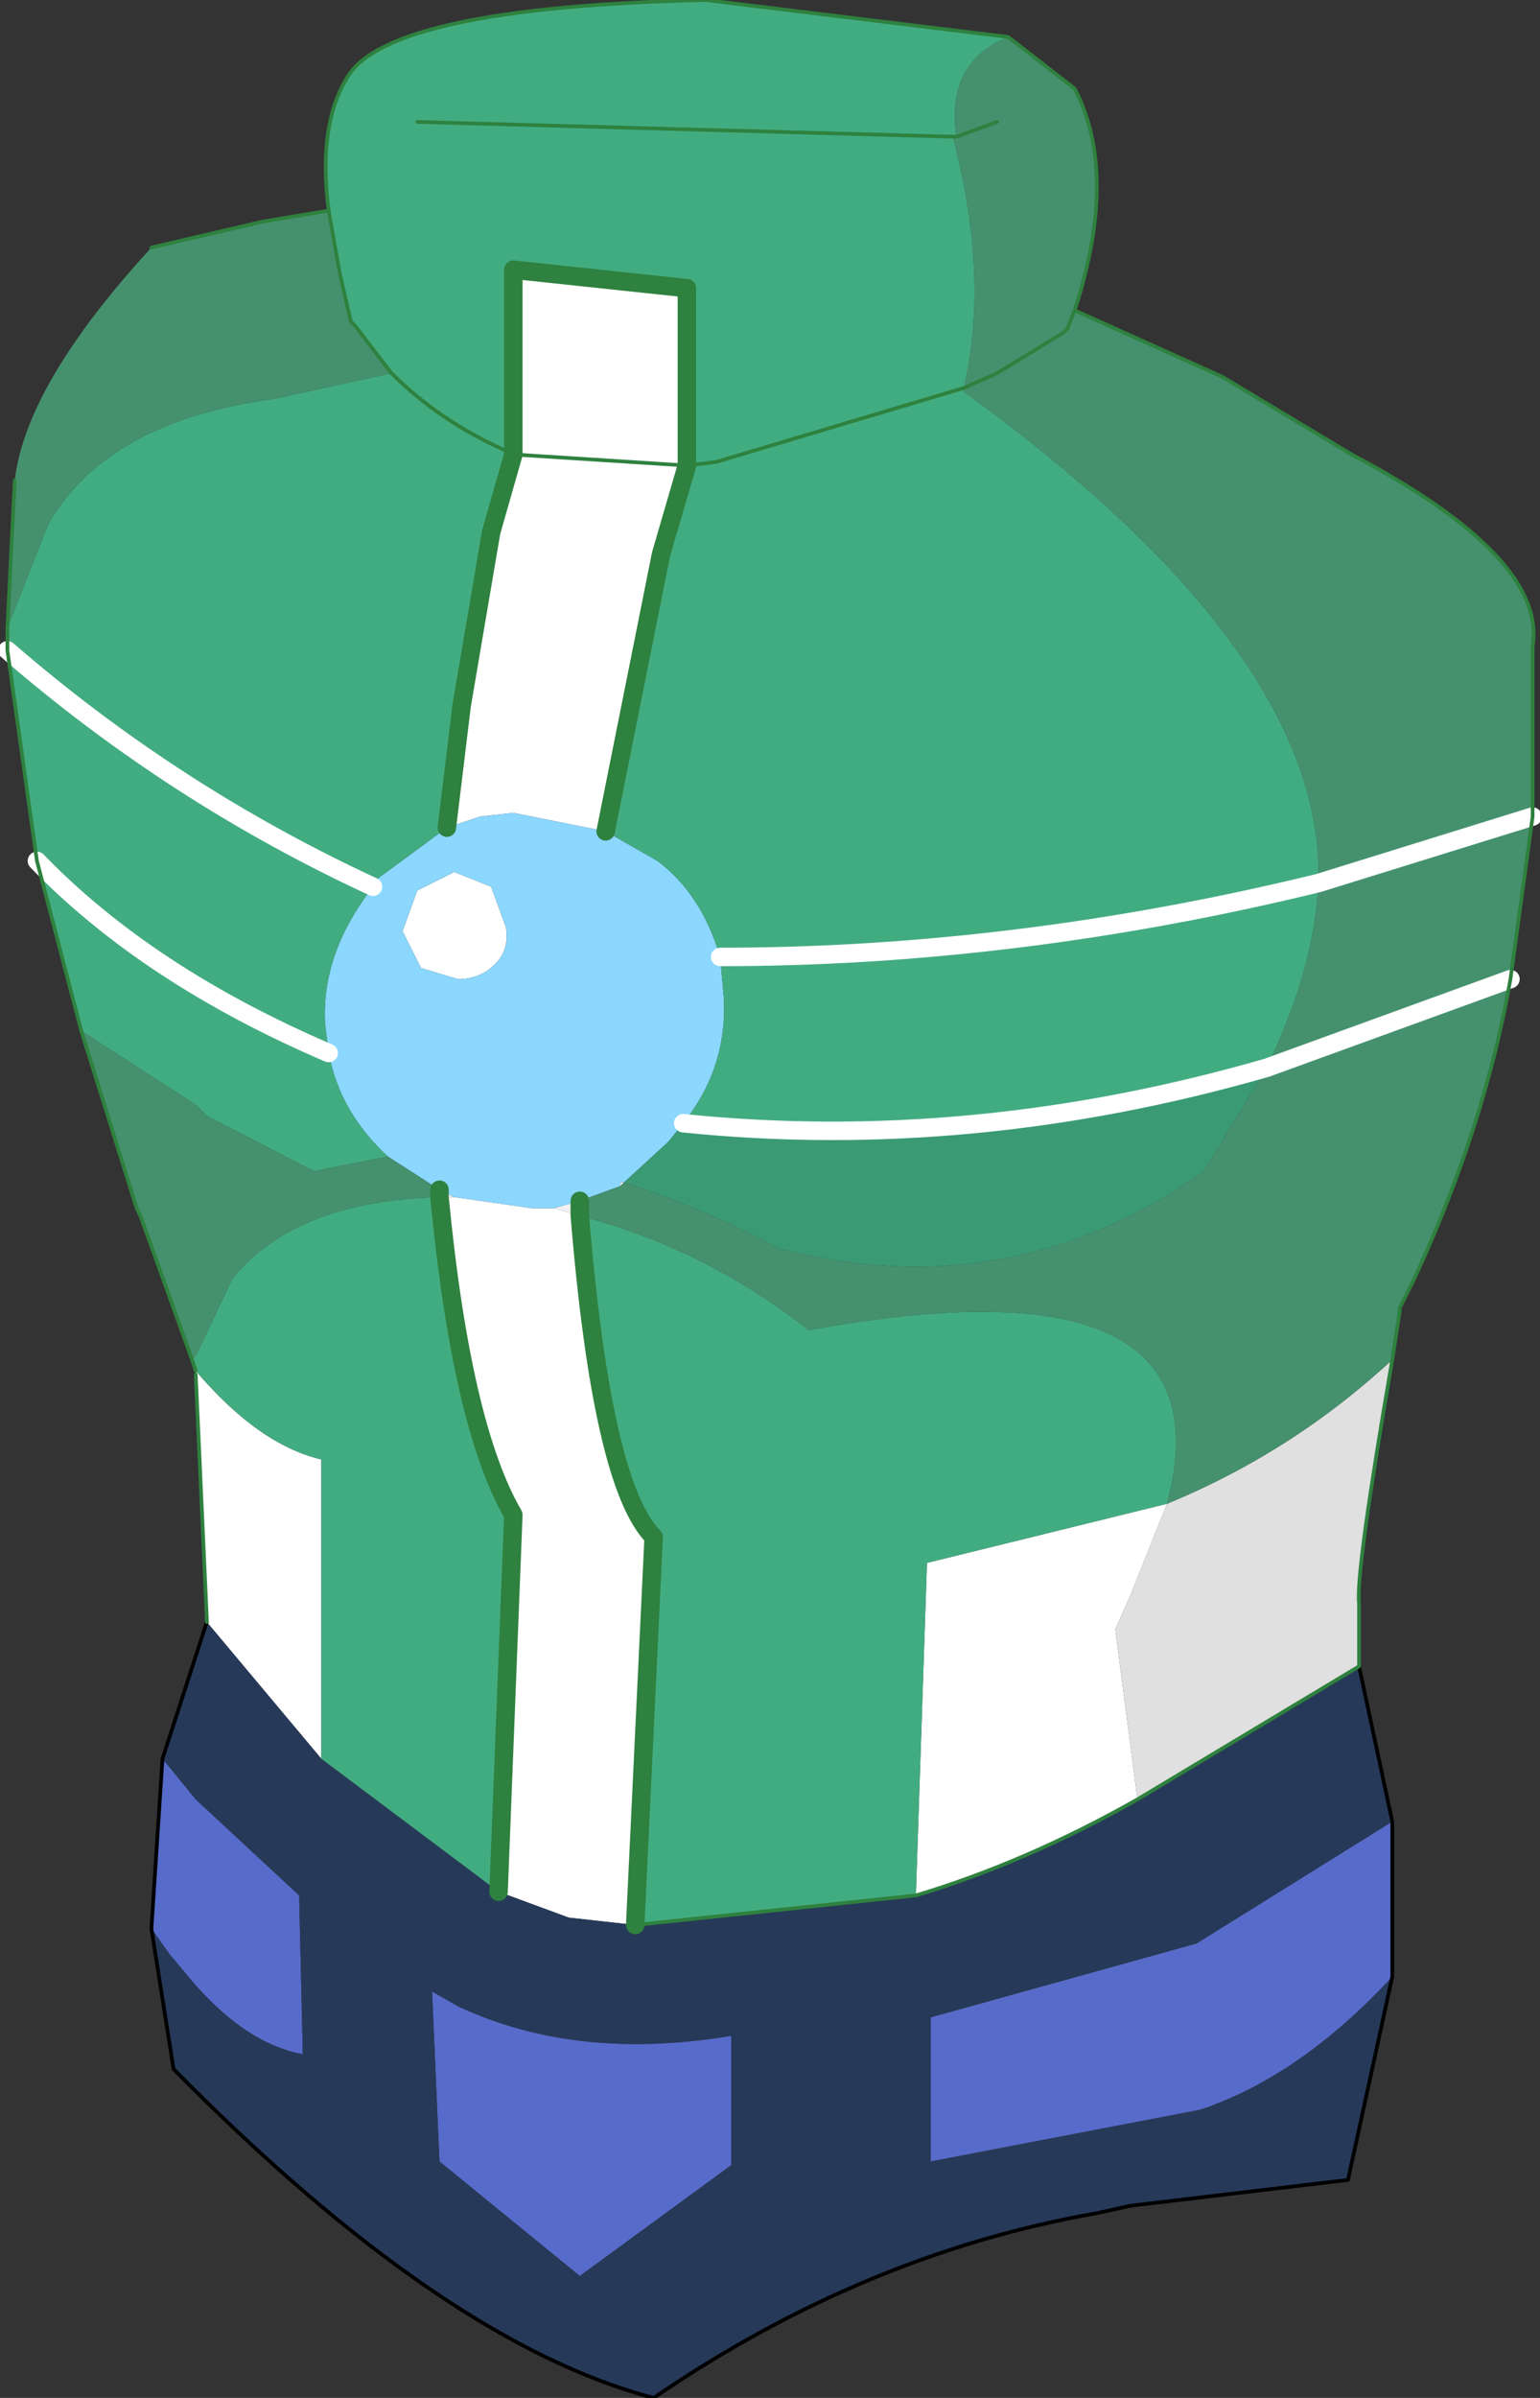 <?xml version="1.0" encoding="UTF-8" standalone="no"?>
<svg xmlns:xlink="http://www.w3.org/1999/xlink" height="32.45px" width="20.85px" xmlns="http://www.w3.org/2000/svg">
  <rect width="100%" height="100%" fill="#333333" stroke="none"/>
  <g transform="matrix(1.0, 0.0, 0.0, 1.0, 10.45, 13.4)">
    <path d="M-2.0 2.6 L-2.05 2.65 -2.05 2.6 -2.0 2.6 M-2.6 2.85 L-2.6 3.05 -2.95 2.95 -2.6 2.85 M-4.5 2.7 L-4.3 2.8 -4.5 2.8 -4.5 2.7" fill="#f2f2f2" fill-rule="evenodd" stroke="none"/>
    <path d="M-7.65 8.55 L-7.65 8.5 -7.8 5.2 -7.8 5.15 Q-6.95 6.15 -6.1 6.35 L-6.1 10.4 -7.65 8.55 -7.65 8.5 -7.65 8.55 M-1.15 -7.1 L-1.5 -5.9 -2.25 -2.15 -3.5 -2.4 -3.95 -2.35 -4.4 -2.2 -4.2 -3.85 -3.8 -6.2 -3.5 -7.25 -1.15 -7.1 -3.5 -7.25 -3.5 -9.75 -1.15 -9.5 -1.15 -7.1 M1.95 12.25 L2.1 7.75 5.35 6.95 4.85 8.2 4.65 8.65 4.95 10.95 Q3.45 11.8 1.95 12.25 M-4.3 2.8 L-3.25 2.95 -2.95 2.95 -2.6 3.05 Q-2.3 6.7 -1.6 7.4 L-1.85 12.65 -2.75 12.55 -3.7 12.2 -3.5 7.1 Q-4.2 5.9 -4.5 2.8 L-4.3 2.8 M-4.8 -1.35 L-4.3 -1.6 -3.8 -1.4 -3.6 -0.85 Q-3.55 -0.55 -3.75 -0.35 -3.95 -0.15 -4.25 -0.15 L-4.75 -0.3 -5.0 -0.8 -4.8 -1.35" fill="#ffffff" fill-rule="evenodd" stroke="none"/>
    <path d="M2.45 -11.55 L2.5 -11.55 2.45 -11.55" fill="#add2e3" fill-rule="evenodd" stroke="none"/>
    <path d="M2.6 -8.15 L2.6 -8.1 2.6 -8.15" fill="#679ab0" fill-rule="evenodd" stroke="none"/>
    <path d="M8.4 5.0 Q7.9 7.9 7.95 8.3 L7.95 9.15 4.95 10.95 4.65 8.65 4.85 8.2 5.35 6.95 Q7.05 6.25 8.4 5.0" fill="#e0e0e0" fill-rule="evenodd" stroke="none"/>
    <path d="M8.4 11.25 L8.4 13.35 Q7.15 14.7 5.8 15.15 L2.15 15.85 2.15 13.9 5.75 12.9 8.4 11.25 M-8.4 12.7 L-8.25 10.4 -7.8 10.95 -6.4 12.25 -6.35 14.4 Q-7.15 14.25 -7.9 13.35 L-8.15 13.05 -8.4 12.7 M-4.25 13.75 Q-2.65 14.5 -0.55 14.15 L-0.55 15.9 -2.6 17.4 -4.5 15.85 -4.6 13.55 -4.25 13.75" fill="#576bca" fill-rule="evenodd" stroke="none"/>
    <path d="M7.95 9.15 L8.4 11.25 5.75 12.9 2.15 13.9 2.15 15.85 5.8 15.15 Q7.15 14.7 8.4 13.35 L7.8 16.1 4.85 16.45 4.4 16.55 Q1.25 17.1 -1.6 19.05 -4.45 18.3 -8.1 14.6 L-8.4 12.7 -8.15 13.05 -7.9 13.35 Q-7.15 14.25 -6.35 14.4 L-6.4 12.25 -7.8 10.95 -8.25 10.4 -7.65 8.55 -6.1 10.4 -3.7 12.2 -2.75 12.55 -1.85 12.65 1.95 12.25 Q3.45 11.8 4.95 10.95 L7.95 9.15 M-4.25 13.75 L-4.6 13.55 -4.5 15.85 -2.6 17.4 -0.55 15.9 -0.55 14.15 Q-2.65 14.5 -4.25 13.75" fill="#263959" fill-rule="evenodd" stroke="none"/>
    <path d="M-2.25 -2.15 L-1.55 -1.75 Q-0.95 -1.3 -0.7 -0.45 L-0.65 0.1 Q-0.6 1.05 -1.2 1.8 L-1.4 2.05 -2.0 2.6 -2.05 2.6 -2.05 2.65 -2.6 2.85 -2.95 2.95 -3.25 2.95 -4.3 2.8 -4.5 2.7 -5.2 2.25 Q-5.85 1.65 -6.0 0.85 L-6.05 0.45 Q-6.1 -0.5 -5.4 -1.4 L-5.35 -1.5 -4.4 -2.2 -3.95 -2.35 -3.5 -2.4 -2.25 -2.15 M-4.8 -1.35 L-5.0 -0.8 -4.75 -0.3 -4.25 -0.15 Q-3.95 -0.15 -3.75 -0.35 -3.55 -0.55 -3.6 -0.85 L-3.8 -1.4 -4.3 -1.6 -4.8 -1.35" fill="#8bd7fe" fill-rule="evenodd" stroke="none"/>
    <path d="M6.7 1.05 L5.85 2.45 Q3.25 4.3 0.1 3.5 -0.8 3.0 -2.0 2.6 L-1.4 2.05 -1.2 1.8 Q2.7 2.2 6.7 1.05" fill="#3a9a74" fill-rule="evenodd" stroke="none"/>
    <path d="M-7.8 5.15 L-7.85 5.0 -7.8 4.95 -7.35 4.0 -7.3 3.9 Q-6.45 2.85 -4.5 2.8 -4.2 5.9 -3.5 7.1 L-3.7 12.2 -6.1 10.4 -6.1 6.35 Q-6.95 6.15 -7.8 5.15 M-9.35 0.55 L-9.95 -1.75 -10.35 -4.6 -10.35 -4.9 -9.8 -6.3 Q-9.0 -7.7 -6.75 -8.0 L-5.15 -8.35 -5.65 -9.0 -5.7 -9.05 -5.85 -9.7 -6.0 -10.55 Q-6.15 -11.7 -5.75 -12.35 -5.2 -13.3 -0.9 -13.4 L3.2 -12.9 Q2.35 -12.55 2.5 -11.55 L2.45 -11.55 2.5 -11.55 2.45 -11.55 Q2.95 -9.65 2.6 -8.15 L2.6 -8.1 Q7.5 -4.55 7.4 -1.45 3.3 -0.45 -0.7 -0.45 3.3 -0.45 7.4 -1.45 7.35 -0.3 6.7 1.05 2.7 2.2 -1.2 1.8 -0.6 1.05 -0.65 0.1 L-0.7 -0.45 Q-0.95 -1.3 -1.55 -1.75 L-2.25 -2.15 -1.5 -5.9 -1.15 -7.1 -0.75 -7.15 2.6 -8.15 -0.75 -7.15 -1.15 -7.1 -1.15 -9.5 -3.5 -9.75 -3.5 -7.25 -3.8 -6.2 -4.2 -3.85 -4.4 -2.2 -5.35 -1.5 -5.4 -1.4 Q-6.1 -0.5 -6.05 0.45 L-6.0 0.85 Q-5.85 1.65 -5.2 2.25 L-6.2 2.45 -7.65 1.7 -7.8 1.55 -9.35 0.55 M-2.6 3.05 Q-0.9 3.5 0.5 4.6 6.25 3.55 5.35 6.95 L2.1 7.75 1.95 12.25 -1.85 12.65 -1.6 7.4 Q-2.3 6.7 -2.6 3.05 M-5.15 -8.35 Q-4.5 -7.7 -3.6 -7.3 L-3.5 -7.25 -3.6 -7.3 Q-4.5 -7.7 -5.15 -8.35 M-10.35 -4.6 Q-8.1 -2.65 -5.4 -1.4 -8.1 -2.65 -10.35 -4.6 M-6.0 0.85 Q-8.45 -0.2 -9.95 -1.75 -8.45 -0.2 -6.0 0.85 M-4.8 -11.75 L2.45 -11.55 -4.8 -11.75" fill="#42ac81" fill-rule="evenodd" stroke="none"/>
    <path d="M3.2 -12.9 L4.1 -12.2 Q4.7 -11.05 4.1 -9.2 L6.1 -8.3 7.85 -7.25 Q10.5 -5.85 10.3 -4.65 L10.3 -2.35 10.0 -0.15 Q9.65 1.85 8.7 3.9 L8.5 4.3 8.5 4.35 8.4 5.0 Q7.05 6.25 5.35 6.95 6.25 3.55 0.5 4.6 -0.9 3.5 -2.6 3.05 L-2.6 2.85 -2.05 2.65 -2.0 2.6 Q-0.8 3.0 0.1 3.5 3.25 4.3 5.85 2.45 L6.7 1.05 Q7.35 -0.3 7.4 -1.45 7.5 -4.55 2.6 -8.1 L2.6 -8.15 Q2.95 -9.65 2.45 -11.55 L2.5 -11.55 Q2.35 -12.55 3.2 -12.9 M-7.85 5.0 L-8.55 3.05 -8.6 2.95 -9.35 0.55 -7.8 1.55 -7.65 1.7 -6.2 2.45 -5.2 2.25 -4.5 2.7 -4.5 2.8 Q-6.45 2.85 -7.3 3.9 L-7.35 4.0 -7.8 4.95 -7.85 5.0 M-10.35 -4.9 L-10.25 -6.9 Q-10.1 -8.2 -8.4 -10.05 L-6.9 -10.4 -6.0 -10.55 -5.85 -9.7 -5.7 -9.05 -5.65 -9.0 -5.15 -8.35 -6.75 -8.0 Q-9.0 -7.7 -9.8 -6.3 L-10.35 -4.9 M3.05 -11.75 L2.5 -11.55 3.05 -11.75 M4.1 -9.2 L4.0 -8.95 3.95 -8.9 3.05 -8.35 2.6 -8.15 3.05 -8.35 3.95 -8.9 4.0 -8.95 4.1 -9.2 M10.3 -2.35 L7.4 -1.45 10.3 -2.35 M10.0 -0.15 L6.7 1.05 10.0 -0.15" fill="#45916e" fill-rule="evenodd" stroke="none"/>
    <path d="M7.4 -1.45 L10.3 -2.35 M-0.7 -0.45 Q3.3 -0.45 7.4 -1.45 M6.7 1.05 L10.0 -0.15 M-5.4 -1.4 Q-8.1 -2.65 -10.35 -4.6 M-1.2 1.8 Q2.7 2.2 6.7 1.05 M-9.95 -1.75 Q-8.45 -0.2 -6.0 0.85" fill="none" stroke="#ffffff" stroke-linecap="round" stroke-linejoin="round" stroke-width="0.25"/>
    <path d="M7.95 9.15 L8.4 11.25 8.4 13.35 7.8 16.1 4.85 16.45 4.4 16.55 Q1.25 17.1 -1.6 19.05 -4.45 18.3 -8.1 14.6 L-8.4 12.7 -8.25 10.4 -7.65 8.55" fill="none" stroke="#000000" stroke-linecap="round" stroke-linejoin="round" stroke-width="0.05"/>
    <path d="M-1.15 -7.1 L-1.5 -5.9 -2.25 -2.15 M-2.6 2.85 L-2.6 3.05 Q-2.3 6.7 -1.6 7.4 L-1.85 12.65 M-3.5 -7.25 L-3.8 -6.2 -4.2 -3.85 -4.4 -2.2 M-1.15 -7.1 L-1.15 -9.5 -3.5 -9.75 -3.5 -7.25 M-4.5 2.8 L-4.5 2.7 M-4.5 2.8 Q-4.2 5.9 -3.5 7.1 L-3.7 12.2" fill="none" stroke="#2e813e" stroke-linecap="round" stroke-linejoin="round" stroke-width="0.25"/>
    <path d="M3.2 -12.9 L4.1 -12.2 Q4.7 -11.05 4.1 -9.2 L6.1 -8.3 7.85 -7.25 Q10.5 -5.85 10.3 -4.65 L10.3 -2.35 10.0 -0.15 Q9.65 1.85 8.7 3.9 L8.5 4.3 8.5 4.35 8.4 5.0 Q7.9 7.9 7.95 8.3 L7.95 9.15 7.95 9.1 7.95 9.15 4.95 10.95 Q3.45 11.8 1.95 12.25 L-1.85 12.65 M-7.65 8.55 L-7.65 8.5 -7.8 5.2 M-7.8 5.15 L-7.85 5.0 -8.55 3.05 -8.6 2.95 -9.35 0.55 -9.95 -1.75 -10.35 -4.6 -10.35 -4.9 -10.25 -6.9 M-8.4 -10.05 L-6.9 -10.4 -6.0 -10.55 Q-6.15 -11.7 -5.75 -12.35 -5.2 -13.3 -0.9 -13.4 L3.2 -12.9 M2.5 -11.55 L3.05 -11.75 M2.5 -11.55 L2.45 -11.55 -4.8 -11.75 M2.6 -8.15 L3.05 -8.35 3.95 -8.9 4.0 -8.95 4.1 -9.2 M2.6 -8.15 L-0.75 -7.15 -1.15 -7.1 -3.5 -7.25 -3.6 -7.3 Q-4.5 -7.7 -5.15 -8.35 L-5.65 -9.0 -5.7 -9.05 -5.85 -9.7 -6.0 -10.55 M-7.65 8.55 L-7.65 8.5" fill="none" stroke="#2e813e" stroke-linecap="round" stroke-linejoin="round" stroke-width="0.05"/>
  </g>
</svg>
